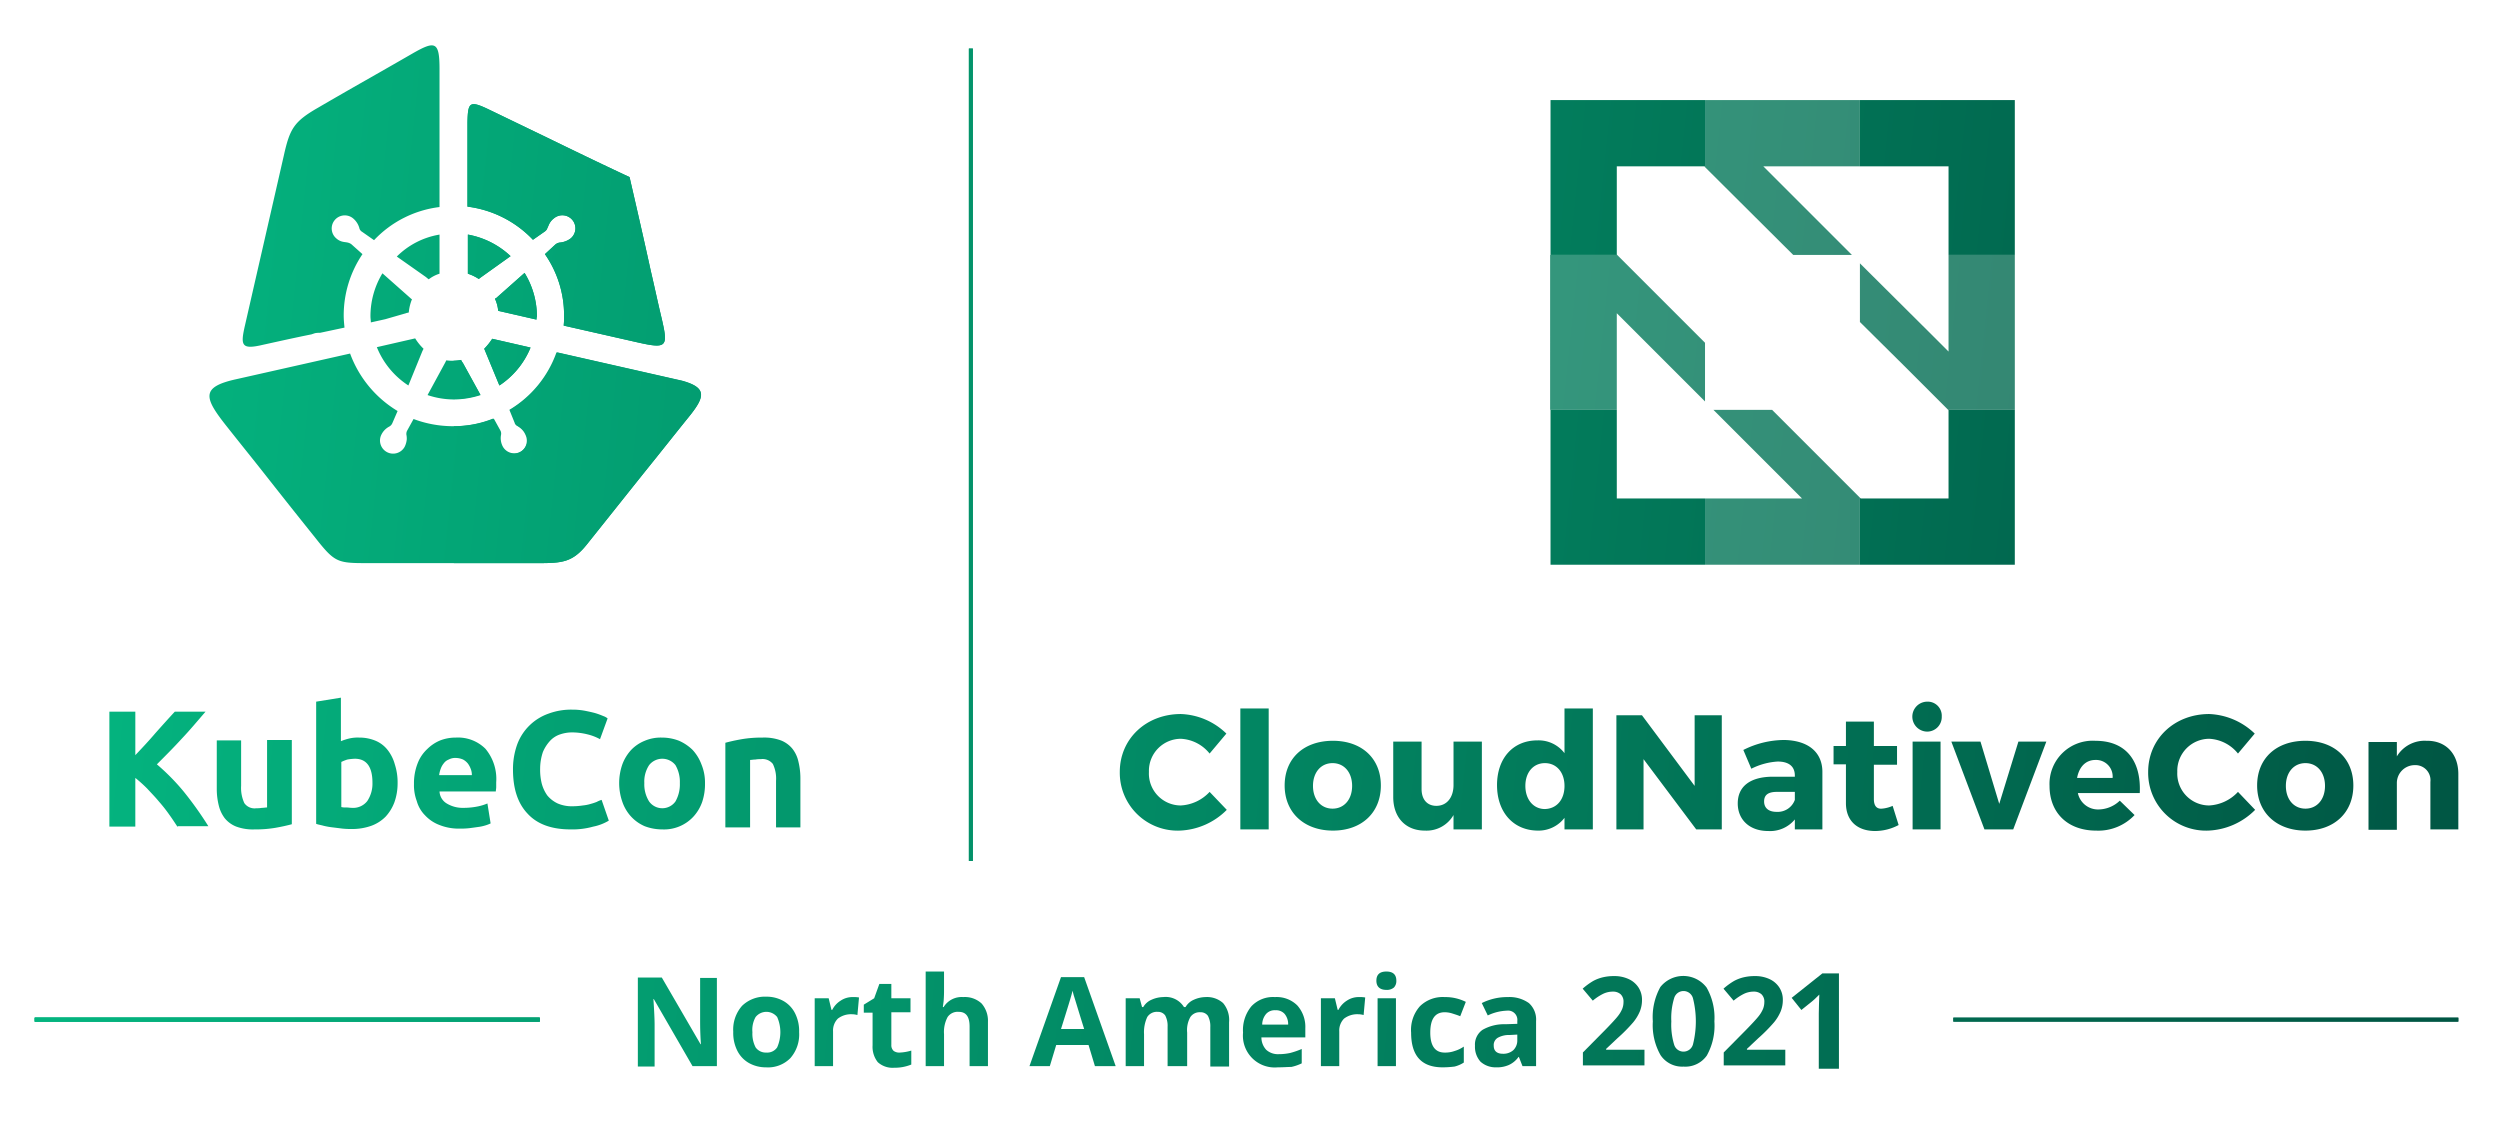<svg id="Layer_1" data-name="Layer 1" xmlns="http://www.w3.org/2000/svg" xmlns:xlink="http://www.w3.org/1999/xlink" viewBox="0 0 360 165"><defs><style>.cls-1{fill:url(#linear-gradient);}.cls-2{fill:url(#linear-gradient-2);}.cls-3{fill:url(#linear-gradient-3);}.cls-4{clip-path:url(#clip-path);}.cls-5{fill:url(#linear-gradient-8);}.cls-6,.cls-7{fill-rule:evenodd;}.cls-6{fill:url(#linear-gradient-9);}.cls-7{fill:url(#linear-gradient-10);}.cls-8{fill:url(#linear-gradient-11);}.cls-9{opacity:0.8;isolation:isolate;fill:url(#linear-gradient-12);}.cls-10{fill:url(#linear-gradient-13);}.cls-11{fill:url(#linear-gradient-14);}.cls-12{fill:url(#linear-gradient-15);}.cls-13{clip-path:url(#clip-path-2);}.cls-14{fill:url(#linear-gradient-20);}.cls-15{fill:url(#linear-gradient-21);}.cls-16{fill:url(#linear-gradient-22);}.cls-17{fill:url(#linear-gradient-23);}.cls-18{clip-path:url(#clip-path-3);}.cls-19{fill:url(#linear-gradient-28);}</style><linearGradient id="linear-gradient" x1="-180.313" y1="123.667" x2="373.785" y2="181.558" gradientUnits="userSpaceOnUse"><stop offset="0" stop-color="#06e8a0"/><stop offset="1" stop-color="#004f3f"/></linearGradient><linearGradient id="linear-gradient-2" x1="-170.843" y1="33.028" x2="383.255" y2="90.919" xlink:href="#linear-gradient"/><linearGradient id="linear-gradient-3" x1="-177.33" y1="95.114" x2="376.768" y2="153.005" xlink:href="#linear-gradient"/><clipPath id="clip-path"><rect class="cls-1" x="5" y="146.54" width="72.72" height="0.575"/></clipPath><linearGradient id="linear-gradient-8" x1="-176.483" y1="87.016" x2="377.614" y2="144.907" xlink:href="#linear-gradient"/><linearGradient id="linear-gradient-9" x1="-169.502" y1="20.19" x2="384.596" y2="78.081" xlink:href="#linear-gradient"/><linearGradient id="linear-gradient-10" x1="-169.829" y1="23.32" x2="384.269" y2="81.21" xlink:href="#linear-gradient"/><linearGradient id="linear-gradient-11" x1="-167.76" y1="3.517" x2="386.338" y2="61.408" xlink:href="#linear-gradient"/><linearGradient id="linear-gradient-12" x1="-167.76" y1="3.52" x2="386.338" y2="61.411" xlink:href="#linear-gradient"/><linearGradient id="linear-gradient-13" x1="-174.885" y1="71.712" x2="379.213" y2="129.602" xlink:href="#linear-gradient"/><linearGradient id="linear-gradient-14" x1="-174.222" y1="65.367" x2="379.876" y2="123.258" xlink:href="#linear-gradient"/><linearGradient id="linear-gradient-15" x1="-173.646" y1="59.861" x2="380.451" y2="117.752" xlink:href="#linear-gradient"/><clipPath id="clip-path-2"><rect class="cls-2" x="139.518" y="6.992" width="0.575" height="116.985"/></clipPath><linearGradient id="linear-gradient-20" x1="-179.176" y1="112.787" x2="374.922" y2="170.677" xlink:href="#linear-gradient"/><linearGradient id="linear-gradient-21" x1="-178.288" y1="104.292" x2="375.809" y2="162.183" xlink:href="#linear-gradient"/><linearGradient id="linear-gradient-22" x1="-178.168" y1="103.136" x2="375.93" y2="161.027" xlink:href="#linear-gradient"/><linearGradient id="linear-gradient-23" x1="-178.07" y1="102.197" x2="376.028" y2="160.087" xlink:href="#linear-gradient"/><clipPath id="clip-path-3"><rect class="cls-3" x="281.28" y="146.54" width="72.72" height="0.575"/></clipPath><linearGradient id="linear-gradient-28" x1="-177.937" y1="100.928" x2="376.161" y2="158.819" xlink:href="#linear-gradient"/></defs><path id="SVGID" class="cls-1" d="M5,146.54H77.72v.575H5Z"/><rect class="cls-1" x="5" y="146.54" width="72.72" height="0.575"/><rect class="cls-1" x="5" y="146.54" width="72.72" height="0.575"/><g class="cls-4"><path class="cls-1" d="M5,146.54H77.72v.575H5Z"/></g><path class="cls-5" d="M104.451,106.96c.632-.172,1.38-.345,2.357-.517a17.021,17.021,0,0,1,2.989-.23,6.916,6.916,0,0,1,2.644.402,4.041,4.041,0,0,1,1.667,1.207,4.549,4.549,0,0,1,.862,1.84,10.177,10.177,0,0,1,.287,2.357v7.128h-3.507v-6.726a4.8,4.8,0,0,0-.46-2.414,1.882,1.882,0,0,0-1.725-.69,4.072,4.072,0,0,0-.805.057c-.287,0-.517.057-.747.057v9.715H104.451V106.96Zm-6.553,5.806a4.776,4.776,0,0,0-.632-2.587,2.416,2.416,0,0,0-3.794,0,4.317,4.317,0,0,0-.69,2.587,4.633,4.633,0,0,0,.69,2.644,2.33,2.33,0,0,0,3.794,0,4.993,4.993,0,0,0,.632-2.644m3.622,0a8.08,8.08,0,0,1-.402,2.702,6.152,6.152,0,0,1-1.265,2.127,5.753,5.753,0,0,1-4.484,1.84,7.075,7.075,0,0,1-2.529-.46,5.77,5.77,0,0,1-1.955-1.38,5.98,5.98,0,0,1-1.265-2.127,8.167,8.167,0,0,1,0-5.404,6.259,6.259,0,0,1,1.265-2.07,5.608,5.608,0,0,1,1.955-1.322,5.918,5.918,0,0,1,2.472-.46,6.76,6.76,0,0,1,2.472.46,6.519,6.519,0,0,1,1.955,1.322,6.259,6.259,0,0,1,1.265,2.07,6.86,6.86,0,0,1,.517,2.702m-19.373,6.668c-2.702,0-4.771-.747-6.151-2.242-1.437-1.495-2.127-3.622-2.127-6.381a10.497,10.497,0,0,1,.632-3.679,7.43,7.43,0,0,1,4.484-4.369,9.345,9.345,0,0,1,3.392-.575,9.69,9.69,0,0,1,1.897.172c.575.115,1.092.23,1.495.345a11.314,11.314,0,0,1,1.092.402,2.058,2.058,0,0,1,.632.345L86.401,106.443a7.198,7.198,0,0,0-1.782-.69,9.312,9.312,0,0,0-2.299-.287,5.341,5.341,0,0,0-1.667.287,3.439,3.439,0,0,0-1.437.92,5.548,5.548,0,0,0-1.035,1.61,7.572,7.572,0,0,0-.402,2.414,8.325,8.325,0,0,0,.23,2.127,5.305,5.305,0,0,0,.805,1.725,4.329,4.329,0,0,0,1.495,1.15,5.115,5.115,0,0,0,2.184.402,10.405,10.405,0,0,0,1.437-.115,5.797,5.797,0,0,0,1.15-.23,7.518,7.518,0,0,0,.862-.287,3.517,3.517,0,0,1,.69-.287l1.035,2.989a7.009,7.009,0,0,1-2.242.862,11.107,11.107,0,0,1-3.277.402M67.948,111.559a2.307,2.307,0,0,0-.172-.862,3.098,3.098,0,0,0-.402-.747,2.3,2.3,0,0,0-.69-.575,2.746,2.746,0,0,0-1.035-.23,1.969,1.969,0,0,0-1.035.23,1.569,1.569,0,0,0-.69.517,2.689,2.689,0,0,0-.46.805,4.306,4.306,0,0,0-.23.92h4.714Zm-8.336,1.322a7.84,7.84,0,0,1,.517-2.932,5.449,5.449,0,0,1,1.38-2.07,5.774,5.774,0,0,1,1.897-1.265,6.164,6.164,0,0,1,2.242-.402,5.59,5.59,0,0,1,4.254,1.61,6.772,6.772,0,0,1,1.552,4.829v.69c0,.23-.057.46-.057.632H63.291a2.137,2.137,0,0,0,1.035,1.725,4.425,4.425,0,0,0,2.414.632,10.123,10.123,0,0,0,1.897-.172,7.21,7.21,0,0,0,1.552-.46l.46,2.874a5.134,5.134,0,0,1-.747.287A6.106,6.106,0,0,1,68.81,119.09c-.402.057-.805.115-1.265.172a10.625,10.625,0,0,1-1.322.057,7.432,7.432,0,0,1-2.932-.517,5.449,5.449,0,0,1-2.07-1.38,4.701,4.701,0,0,1-1.207-2.07,6.562,6.562,0,0,1-.402-2.472m-2.357-.057a8.067,8.067,0,0,1-.46,2.702,6.259,6.259,0,0,1-1.265,2.07,5.56,5.56,0,0,1-2.07,1.322,8.16,8.16,0,0,1-2.759.46,12.033,12.033,0,0,1-1.38-.057l-1.38-.172a10.611,10.611,0,0,1-1.322-.23c-.402-.115-.805-.172-1.092-.287V101.039l3.564-.575v6.266a8.141,8.141,0,0,1,1.265-.402,5.372,5.372,0,0,1,1.38-.115,5.939,5.939,0,0,1,2.357.46,4.346,4.346,0,0,1,1.725,1.322,5.836,5.836,0,0,1,1.035,2.07,8.428,8.428,0,0,1,.402,2.759m-3.622-.115c0-2.299-.862-3.449-2.529-3.449a7.044,7.044,0,0,0-1.092.115,6.691,6.691,0,0,0-.862.345v6.496a2.369,2.369,0,0,0,.69.057c.287,0,.575.057.862.057a2.559,2.559,0,0,0,2.184-.977,4.509,4.509,0,0,0,.747-2.644m-11.612,5.979c-.632.172-1.38.345-2.357.517a17.021,17.021,0,0,1-2.989.23,6.916,6.916,0,0,1-2.644-.402,4.042,4.042,0,0,1-1.667-1.207,4.94,4.94,0,0,1-.862-1.84,9.799,9.799,0,0,1-.287-2.357v-7.013H34.721v6.553a5.218,5.218,0,0,0,.46,2.472,1.783,1.783,0,0,0,1.725.747,4.073,4.073,0,0,0,.805-.057c.287,0,.517-.057.747-.057V106.558h3.564v12.13ZM25.58,119.09c-.345-.517-.747-1.15-1.207-1.782a21.538,21.538,0,0,0-1.495-1.897c-.517-.632-1.092-1.207-1.667-1.84a21.002,21.002,0,0,0-1.725-1.552v7.013H15.75V102.476h3.737v6.266c.977-1.035,1.955-2.07,2.932-3.219.977-1.092,1.897-2.127,2.759-3.047h4.426c-1.15,1.322-2.242,2.644-3.392,3.852-1.15,1.265-2.357,2.472-3.622,3.737a31.068,31.068,0,0,1,3.852,3.909,50.902,50.902,0,0,1,3.564,5.001H25.58Z"/><path class="cls-6" d="M55.473,45.967l-2.07.46c0-.287-.057-.575-.057-.862a11.904,11.904,0,0,1,1.725-6.209l4.024,3.564a.794.794,0,0,0,.23.172A6.556,6.556,0,0,0,58.865,44.99c-.115.057-.287.057-.402.115Zm7.818-12.187v5.634a4.984,4.984,0,0,0-1.552.805c-.172-.115-.345-.287-.517-.402l-4.082-2.874a11.341,11.341,0,0,1,6.151-3.162M35.295,46.772c1.955-8.565,3.622-15.809,5.576-24.374.862-3.852,1.437-4.886,4.944-6.898,4.829-2.817,8.45-4.829,13.624-7.818,3.219-1.84,3.852-1.725,3.852,2.242v19.89A15.541,15.541,0,0,0,53.863,34.585l-1.725-1.207a.831.831,0,0,1-.402-.575,2.8,2.8,0,0,0-.92-1.38,1.881,1.881,0,0,0-2.357,2.932,1.992,1.992,0,0,0,.92.46c.23.057.46.057.69.115a1.42,1.42,0,0,1,.517.23L52.196,36.597a15.739,15.739,0,0,0-2.702,8.853c0,.575.057,1.15.115,1.725l-3.507.747a3.536,3.536,0,0,0-.747.057l-.517.172c-2.299.46-4.599.977-6.956,1.495-3.162.747-3.277.115-2.587-2.874m32.077-7.358V33.78a12.088,12.088,0,0,1,6.151,3.104l-4.426,3.162c-.057.057-.115.115-.172.115a6.389,6.389,0,0,0-1.552-.747m9.888,6.611-5.519-1.265a5.443,5.443,0,0,0-.46-1.725c.057-.057.115-.115.172-.115l4.082-3.622a12.011,12.011,0,0,1,1.782,6.266,1.121,1.121,0,0,0-.057.46m-7.186-30.41c2.989,1.437,5.116,2.472,8.106,3.909,4.139,2.012,8.278,4.024,12.475,5.979C91.69,29.986,92.724,34.47,93.702,38.954c.632,2.702.92,4.139,1.552,6.783.977,4.197.862,4.541-3.449,3.564l-10.635-2.414A11.076,11.076,0,0,0,81.227,45.507a15.41,15.41,0,0,0-2.759-8.91l1.495-1.38a1.276,1.276,0,0,1,.632-.287,3.009,3.009,0,0,0,1.552-.575,1.881,1.881,0,1,0-2.357-2.932h0A2.341,2.341,0,0,0,79.1,32.228c-.115.23-.172.402-.287.632a.894.894,0,0,1-.345.46l-1.725,1.207a15.696,15.696,0,0,0-9.428-4.771V17.626c.057-2.817.287-3.162,2.759-2.012M66.395,51.831a6.366,6.366,0,0,1-1.092.115,6.248,6.248,0,0,1-1.035-.057l-.172.345-2.529,4.656a11.937,11.937,0,0,0,3.794.632,12.572,12.572,0,0,0,3.852-.632l-2.529-4.599a2.017,2.017,0,0,1-.287-.46m4.484-3.047,5.519,1.265A11.924,11.924,0,0,1,71.914,55.51L69.73,50.221a9.007,9.007,0,0,0,1.15-1.437M54.266,49.991l5.519-1.265a7.64,7.64,0,0,0,1.207,1.495l-.172.345L58.807,55.51a11.841,11.841,0,0,1-4.541-5.519m45.184,9.715c-2.644,3.277-3.852,4.829-6.496,8.106-2.989,3.737-5.404,6.783-8.393,10.52-2.127,2.702-3.679,2.759-7.186,2.759H53.231c-4.599,0-4.944,0-7.761-3.564-2.817-3.507-5.001-6.266-7.761-9.773-2.184-2.759-2.759-3.449-4.944-6.209-3.392-4.254-3.967-5.806,1.322-6.956l16.326-3.679a16.143,16.143,0,0,0,6.841,8.278l-.747,1.725a1.014,1.014,0,0,1-.46.517,2.607,2.607,0,0,0-1.15,1.207,1.89,1.89,0,0,0,3.389,1.672l.002-.005a3.07,3.07,0,0,0,.287-1.035,2.799,2.799,0,0,0-.057-.69,1.037,1.037,0,0,1,.115-.575l.92-1.667a16.081,16.081,0,0,0,5.691,1.035,15.245,15.245,0,0,0,5.749-1.092l.92,1.667a.941.941,0,0,1,.115.69,2.586,2.586,0,0,0,.23,1.61,1.89,1.89,0,1,0,3.395-1.66l-.003-.007a2.401,2.401,0,0,0-.632-.862,3.489,3.489,0,0,0-.575-.402.714.714,0,0,1-.345-.46l-.747-1.84a15.767,15.767,0,0,0,6.783-8.278L98.128,54.82c3.622.977,3.392,2.242,1.322,4.886"/><path class="cls-7" d="M67.373,39.414V33.78a12.088,12.088,0,0,1,6.151,3.104l-4.426,3.162c-.057.057-.115.115-.172.115a6.389,6.389,0,0,0-1.552-.747m9.888,6.611-5.519-1.265a5.443,5.443,0,0,0-.46-1.725c.057-.057.115-.115.172-.115l4.082-3.622a12.011,12.011,0,0,1,1.782,6.266,1.121,1.121,0,0,0-.057.46m-7.186-30.41c2.989,1.437,5.116,2.472,8.106,3.909,4.139,2.012,8.278,4.024,12.475,5.979C91.69,29.986,92.724,34.47,93.702,38.954c.632,2.702.92,4.139,1.552,6.783.977,4.197.862,4.541-3.449,3.564l-10.635-2.414A11.076,11.076,0,0,0,81.227,45.507a15.41,15.41,0,0,0-2.759-8.91l1.495-1.38a1.276,1.276,0,0,1,.632-.287,3.009,3.009,0,0,0,1.552-.575,1.881,1.881,0,1,0-2.357-2.932h0A2.341,2.341,0,0,0,79.1,32.228c-.115.23-.172.402-.287.632a.894.894,0,0,1-.345.46l-1.725,1.207a15.696,15.696,0,0,0-9.428-4.771V17.626c.057-2.817.287-3.162,2.759-2.012m.805,33.17,5.519,1.265A11.924,11.924,0,0,1,71.914,55.51l-2.184-5.289a9.007,9.007,0,0,0,1.15-1.437m-5.576,8.68V51.946a7.044,7.044,0,0,0,1.092-.115,1.441,1.441,0,0,0,.23.402l2.529,4.599a12.572,12.572,0,0,1-3.852.632m34.147,2.242c-2.644,3.277-3.852,4.829-6.496,8.106-2.989,3.737-5.404,6.783-8.393,10.52-2.127,2.702-3.679,2.759-7.186,2.759H65.361V61.374a15.245,15.245,0,0,0,5.749-1.092l.92,1.667a.941.941,0,0,1,.115.69,2.586,2.586,0,0,0,.23,1.61,1.89,1.89,0,0,0,3.392-1.667,2.401,2.401,0,0,0-.632-.862,3.49,3.49,0,0,0-.575-.402.714.714,0,0,1-.345-.46l-.747-1.84a15.767,15.767,0,0,0,6.783-8.278L98.243,54.82c3.507.977,3.277,2.242,1.207,4.886"/><path class="cls-8" d="M232.819,59.017H223.276V81.321h22.247V71.779h-12.704Zm47.771.057v12.704h-12.647l-.115-.115v9.658h22.305V59.017h-9.6ZM223.276,36.712h9.6l-.057-.057V23.95h12.647l.057.115V14.407H223.276Zm44.552-22.305V23.95h12.762V36.712h9.543V14.407Z"/><path class="cls-9" d="M266.678,36.712l-12.762-12.762h13.912V14.407H245.523V24.065l12.704,12.647ZM255.181,59.017h-8.451l10.578,10.578,2.184,2.184H245.523v9.543h22.305V71.664l-6.324-6.324Zm25.409-22.305V50.624l-2.184-2.184-10.577-10.52v8.45l6.381,6.324,6.324,6.324h9.6V36.712ZM245.523,49.359l-12.647-12.647h-9.658V59.017h9.6V45.105l12.704,12.704Z"/><path class="cls-10" d="M176.597,105.638l-2.414,2.874a5.651,5.651,0,0,0-4.139-2.127,4.617,4.617,0,0,0-4.601,4.632q0.0.07.003.14a4.597,4.597,0,0,0,4.599,4.829,6.079,6.079,0,0,0,4.139-1.955l2.472,2.587a10.065,10.065,0,0,1-6.783,2.989,8.328,8.328,0,0,1-8.623-8.451c0-4.771,3.794-8.336,8.795-8.336a9.894,9.894,0,0,1,6.553,2.817Zm2.012,13.797V102.017h4.082v17.418Zm20.235-6.324c0,3.909-2.759,6.496-6.898,6.496s-6.956-2.587-6.956-6.496,2.759-6.438,6.956-6.438c4.139,0,6.898,2.529,6.898,6.438Zm-9.773.057c0,1.955,1.15,3.277,2.817,3.277s2.817-1.322,2.817-3.277-1.15-3.277-2.817-3.277-2.817,1.322-2.817,3.277Zm24.317,6.266h-4.082v-2.07a4.482,4.482,0,0,1-4.139,2.242c-2.759,0-4.541-1.897-4.541-4.829v-7.991h4.082v6.841c0,1.495.805,2.414,2.127,2.414,1.552,0,2.472-1.265,2.472-2.989v-6.266h4.082Zm15.981,0h-4.082v-1.667a4.686,4.686,0,0,1-3.794,1.84c-3.564,0-5.921-2.644-5.921-6.553,0-3.852,2.299-6.438,5.806-6.438a4.672,4.672,0,0,1,3.909,1.84v-6.438h4.082v17.418Zm-4.082-6.266c0-1.955-1.15-3.277-2.817-3.277s-2.817,1.322-2.817,3.277,1.15,3.334,2.817,3.334C224.196,116.446,225.288,115.123,225.288,113.169Z"/><path class="cls-11" d="M244.258,119.435l-7.588-10.118v10.118h-3.909V102.994h3.679l7.588,10.175V102.994h3.909v16.441Zm18.166-8.278v8.278h-3.967v-1.437a4.602,4.602,0,0,1-3.852,1.667c-2.702,0-4.369-1.667-4.369-3.967,0-2.414,1.725-3.794,4.886-3.852h3.334v-.172c0-1.265-.805-2.012-2.472-2.012a9.679,9.679,0,0,0-3.794,1.035l-1.15-2.702a13.177,13.177,0,0,1,5.864-1.437C260.412,106.615,262.424,108.34,262.424,111.157Zm-3.967,4.024V114.031H255.871c-1.207,0-1.84.402-1.84,1.38,0,.92.632,1.495,1.782,1.495A2.628,2.628,0,0,0,258.458,115.181Zm14.946,3.622a7.234,7.234,0,0,1-3.392.862c-2.472,0-4.197-1.38-4.197-4.024v-5.576h-1.782v-2.644h1.782v-3.507h4.024v3.507h3.334v2.702h-3.334V115.066c0,.977.402,1.437,1.15,1.38a4.761,4.761,0,0,0,1.552-.402Zm6.209-15.636a2.101,2.101,0,0,1-2.015,2.183q-.056.002-.112.001a2.156,2.156,0,0,1,0-4.311,2.021,2.021,0,0,1,2.127,2.127Zm-4.197,16.269v-12.647h4.024v12.647Zm10.348,0-4.771-12.647h4.197l2.702,8.968,2.759-8.968h4.024l-4.771,12.647Zm22.362-5.231h-8.91a2.958,2.958,0,0,0,2.989,2.357,4.517,4.517,0,0,0,3.047-1.265l2.127,2.07a7.178,7.178,0,0,1-5.519,2.242c-4.139,0-6.726-2.587-6.726-6.438a6.216,6.216,0,0,1,6.611-6.496c4.426,0,6.611,2.932,6.381,7.531Zm-3.909-2.184a2.385,2.385,0,0,0-2.472-2.587c-1.437,0-2.357,1.035-2.644,2.587h5.116Z"/><path class="cls-12" d="M324.682,105.638l-2.414,2.874a5.651,5.651,0,0,0-4.139-2.127,4.617,4.617,0,0,0-4.601,4.632q0.0.07.003.14a4.597,4.597,0,0,0,4.599,4.829,6.079,6.079,0,0,0,4.139-1.955l2.472,2.587a10.065,10.065,0,0,1-6.783,2.989,8.328,8.328,0,0,1-8.623-8.451c0-4.771,3.794-8.336,8.795-8.336A10.014,10.014,0,0,1,324.682,105.638Zm14.199,7.473c0,3.909-2.759,6.496-6.898,6.496s-6.956-2.587-6.956-6.496,2.759-6.438,6.956-6.438C336.122,106.673,338.881,109.202,338.881,113.111Zm-9.715.057c0,1.955,1.15,3.277,2.817,3.277s2.817-1.322,2.817-3.277-1.15-3.277-2.817-3.277-2.817,1.322-2.817,3.277ZM354,111.444v7.991h-4.024V112.594a2.163,2.163,0,0,0-2.242-2.414,2.574,2.574,0,0,0-2.587,2.587v6.726h-4.082v-12.647h4.082v2.07a4.666,4.666,0,0,1,4.254-2.242c2.759-.057,4.599,1.84,4.599,4.771Z"/><path id="SVGID-2" class="cls-2" d="M139.518,6.992h.575V123.976h-.575Z"/><rect class="cls-2" x="139.518" y="6.992" width="0.575" height="116.985"/><rect class="cls-2" x="139.518" y="6.992" width="0.575" height="116.985"/><g class="cls-13"><path class="cls-2" d="M139.518,6.992h.575V123.976h-.575Z"/></g><path class="cls-14" d="M103.174,153.524H99.725L94.149,143.867H94.091c.115,1.725.172,2.932.172,3.679v6.036H91.85V140.762h3.449l5.576,9.6h.057c-.115-1.667-.115-2.817-.115-3.507v-6.036h2.414v12.704ZM115.074,148.638a5.169,5.169,0,0,1-1.265,3.737,4.512,4.512,0,0,1-3.507,1.322,4.934,4.934,0,0,1-2.472-.632,4.182,4.182,0,0,1-1.667-1.782,5.679,5.679,0,0,1-.575-2.702,5.168,5.168,0,0,1,1.265-3.737,4.725,4.725,0,0,1,3.507-1.322,4.934,4.934,0,0,1,2.472.632,4.182,4.182,0,0,1,1.667,1.782,5.679,5.679,0,0,1,.575,2.702Zm-6.726,0a4.262,4.262,0,0,0,.46,2.184,1.783,1.783,0,0,0,1.552.747,1.72,1.72,0,0,0,1.552-.747,5.418,5.418,0,0,0,0-4.369,1.985,1.985,0,0,0-3.104,0A3.747,3.747,0,0,0,108.348,148.638Zm14.429-5.059a4.362,4.362,0,0,1,.92.057l-.23,2.529a2.996,2.996,0,0,0-.805-.115,3.118,3.118,0,0,0-2.012.632,2.427,2.427,0,0,0-.69,1.84v5.001H117.316v-9.773h2.012l.402,1.667h.115a3.35,3.35,0,0,1,1.207-1.322,3.042,3.042,0,0,1,1.725-.517Zm6.783,7.991a6.756,6.756,0,0,0,1.667-.287v2.012a6.321,6.321,0,0,1-2.472.46,3.152,3.152,0,0,1-2.357-.805,3.56,3.56,0,0,1-.747-2.414v-4.714h-1.265v-1.15l1.495-.92.747-2.07h1.725v2.07h2.759v2.012H128.353v4.714a1.085,1.085,0,0,0,.345.862,1.385,1.385,0,0,0,.862.23Zm12.704,1.955h-2.644v-5.691c0-1.437-.517-2.127-1.552-2.127a1.758,1.758,0,0,0-1.61.747,4.523,4.523,0,0,0-.517,2.472v4.599h-2.644V139.9h2.644v2.759c0,.23,0,.747-.057,1.495l-.115.862h.115a3.033,3.033,0,0,1,2.817-1.437,3.532,3.532,0,0,1,2.644.92,3.777,3.777,0,0,1,.92,2.644v6.381Zm15.406,0-.92-3.047h-4.656l-.92,3.047h-2.932l4.541-12.819h3.334l4.541,12.819Zm-1.552-5.346c-.862-2.759-1.322-4.311-1.437-4.656s-.172-.632-.23-.862c-.172.747-.747,2.587-1.667,5.519Zm14.659,5.346H168.134v-5.691a3.188,3.188,0,0,0-.345-1.61,1.263,1.263,0,0,0-1.092-.517,1.623,1.623,0,0,0-1.495.747,5.218,5.218,0,0,0-.46,2.472v4.599h-2.644v-9.773h2.012l.345,1.265h.172a2.517,2.517,0,0,1,1.15-1.035,4.225,4.225,0,0,1,1.725-.402,3.086,3.086,0,0,1,2.989,1.437h.23a2.517,2.517,0,0,1,1.15-1.035,4.225,4.225,0,0,1,1.725-.402,3.459,3.459,0,0,1,2.529.862,3.779,3.779,0,0,1,.862,2.759v6.381H174.285V147.891a3.188,3.188,0,0,0-.345-1.61,1.263,1.263,0,0,0-1.092-.517,1.604,1.604,0,0,0-1.437.69,3.839,3.839,0,0,0-.46,2.242v4.829Zm13.222.172a4.585,4.585,0,0,1-5.001-5.001,5.369,5.369,0,0,1,1.207-3.794,4.259,4.259,0,0,1,3.392-1.322,4.205,4.205,0,0,1,3.219,1.207,4.64,4.64,0,0,1,1.15,3.277v1.322H181.643a2.625,2.625,0,0,0,.69,1.782,2.49,2.49,0,0,0,1.782.632,7.804,7.804,0,0,0,1.667-.172,11.521,11.521,0,0,0,1.667-.575V153.122a6.565,6.565,0,0,1-1.495.517C185.437,153.639,184.805,153.697,184,153.697Zm-.345-8.221a1.649,1.649,0,0,0-1.322.517,2.396,2.396,0,0,0-.575,1.552h3.737a2.301,2.301,0,0,0-.517-1.552,1.649,1.649,0,0,0-1.322-.517ZM195.67,143.579a4.362,4.362,0,0,1,.92.057l-.23,2.529a2.996,2.996,0,0,0-.805-.115,3.118,3.118,0,0,0-2.012.632,2.427,2.427,0,0,0-.69,1.84v5.001h-2.644v-9.773h2.012l.402,1.667h.115a3.35,3.35,0,0,1,1.207-1.322,3.042,3.042,0,0,1,1.725-.517Zm2.529-2.357c0-.862.46-1.322,1.437-1.322s1.437.46,1.437,1.322a1.352,1.352,0,0,1-.345.977,1.556,1.556,0,0,1-1.092.345c-.92,0-1.437-.46-1.437-1.322Zm2.817,12.302h-2.644v-9.773h2.644Zm6.726.172c-3.047,0-4.541-1.667-4.541-5.001a5.133,5.133,0,0,1,1.265-3.794,4.683,4.683,0,0,1,3.564-1.322,6.603,6.603,0,0,1,3.047.69l-.805,2.07c-.402-.172-.805-.287-1.15-.402a3.61,3.61,0,0,0-1.092-.172q-2.07,0-2.07,2.932c0,1.897.69,2.874,2.07,2.874a3.969,3.969,0,0,0,1.437-.23,4.625,4.625,0,0,0,1.322-.632V153.007a4.404,4.404,0,0,1-1.322.575,13.584,13.584,0,0,1-1.725.115Zm11.497-.172-.517-1.322h-.057a3.497,3.497,0,0,1-1.38,1.15,4.2,4.2,0,0,1-1.84.345,3.241,3.241,0,0,1-2.242-.805,3.191,3.191,0,0,1-.805-2.299,2.572,2.572,0,0,1,1.092-2.299,6.231,6.231,0,0,1,3.277-.805l1.725-.057v-.402a1.337,1.337,0,0,0-1.495-1.495,6.928,6.928,0,0,0-2.759.69l-.862-1.782a8.124,8.124,0,0,1,3.737-.862,4.803,4.803,0,0,1,3.047.862,3.175,3.175,0,0,1,1.035,2.587v6.496h-1.955Zm-.805-4.541-1.035.057a3.308,3.308,0,0,0-1.725.402,1.217,1.217,0,0,0-.575,1.15c0,.747.46,1.15,1.322,1.15a2.149,2.149,0,0,0,1.495-.517,1.943,1.943,0,0,0,.575-1.437v-.805Z"/><path class="cls-15" d="M236.802,153.419h-8.864v-1.865l3.183-3.218q1.414-1.448,1.848-2.008a4.407,4.407,0,0,0,.624-1.037,2.632,2.632,0,0,0,.191-.989,1.442,1.442,0,0,0-.42-1.136,1.632,1.632,0,0,0-1.123-.373,3.235,3.235,0,0,0-1.431.338,7.407,7.407,0,0,0-1.448.963l-1.457-1.726a9.491,9.491,0,0,1,1.553-1.128,5.725,5.725,0,0,1,1.344-.507,6.899,6.899,0,0,1,1.631-.177,4.829,4.829,0,0,1,2.099.433,3.348,3.348,0,0,1,1.414,1.214,3.228,3.228,0,0,1,.503,1.787,4.383,4.383,0,0,1-.308,1.644,6.313,6.313,0,0,1-.954,1.574,23.273,23.273,0,0,1-2.276,2.298l-1.631,1.535v.121h5.525Z"/><path class="cls-16" d="M246.872,147.078a8.838,8.838,0,0,1-1.089,4.918,3.777,3.777,0,0,1-3.352,1.596,3.733,3.733,0,0,1-3.309-1.648,8.712,8.712,0,0,1-1.115-4.866,8.92,8.92,0,0,1,1.085-4.948,4.216,4.216,0,0,1,6.656.074A8.731,8.731,0,0,1,246.872,147.078Zm-6.202,0a9.862,9.862,0,0,0,.404,3.344,1.397,1.397,0,0,0,1.357,1.011,1.411,1.411,0,0,0,1.353-1.023,13.539,13.539,0,0,0-.004-6.683,1.405,1.405,0,0,0-2.701,0A9.83,9.83,0,0,0,240.67,147.078Z"/><path class="cls-17" d="M257.081,153.419h-8.864v-1.865l3.183-3.218q1.414-1.448,1.848-2.008a4.407,4.407,0,0,0,.624-1.037,2.632,2.632,0,0,0,.191-.989,1.442,1.442,0,0,0-.42-1.136,1.632,1.632,0,0,0-1.123-.373,3.235,3.235,0,0,0-1.431.338,7.406,7.406,0,0,0-1.448.963l-1.457-1.726a9.491,9.491,0,0,1,1.553-1.128,5.725,5.725,0,0,1,1.344-.507,6.899,6.899,0,0,1,1.631-.177,4.829,4.829,0,0,1,2.099.433,3.349,3.349,0,0,1,1.414,1.214,3.228,3.228,0,0,1,.503,1.787,4.383,4.383,0,0,1-.308,1.644,6.313,6.313,0,0,1-.954,1.574,23.273,23.273,0,0,1-2.276,2.298l-1.631,1.535v.121h5.525Z"/><path id="SVGID-3" class="cls-3" d="M281.28,146.54H354v.575H281.28Z"/><rect class="cls-3" x="281.28" y="146.54" width="72.72" height="0.575"/><rect class="cls-3" x="281.28" y="146.54" width="72.72" height="0.575"/><g class="cls-18"><path class="cls-3" d="M281.28,146.54H354v.575H281.28Z"/></g><path class="cls-19" d="M264.807,153.899h-2.902v-7.945l.028-1.306.047-1.427q-.723.723-1.005.948l-1.578,1.268-1.399-1.747,4.424-3.522h2.386Z"/></svg>